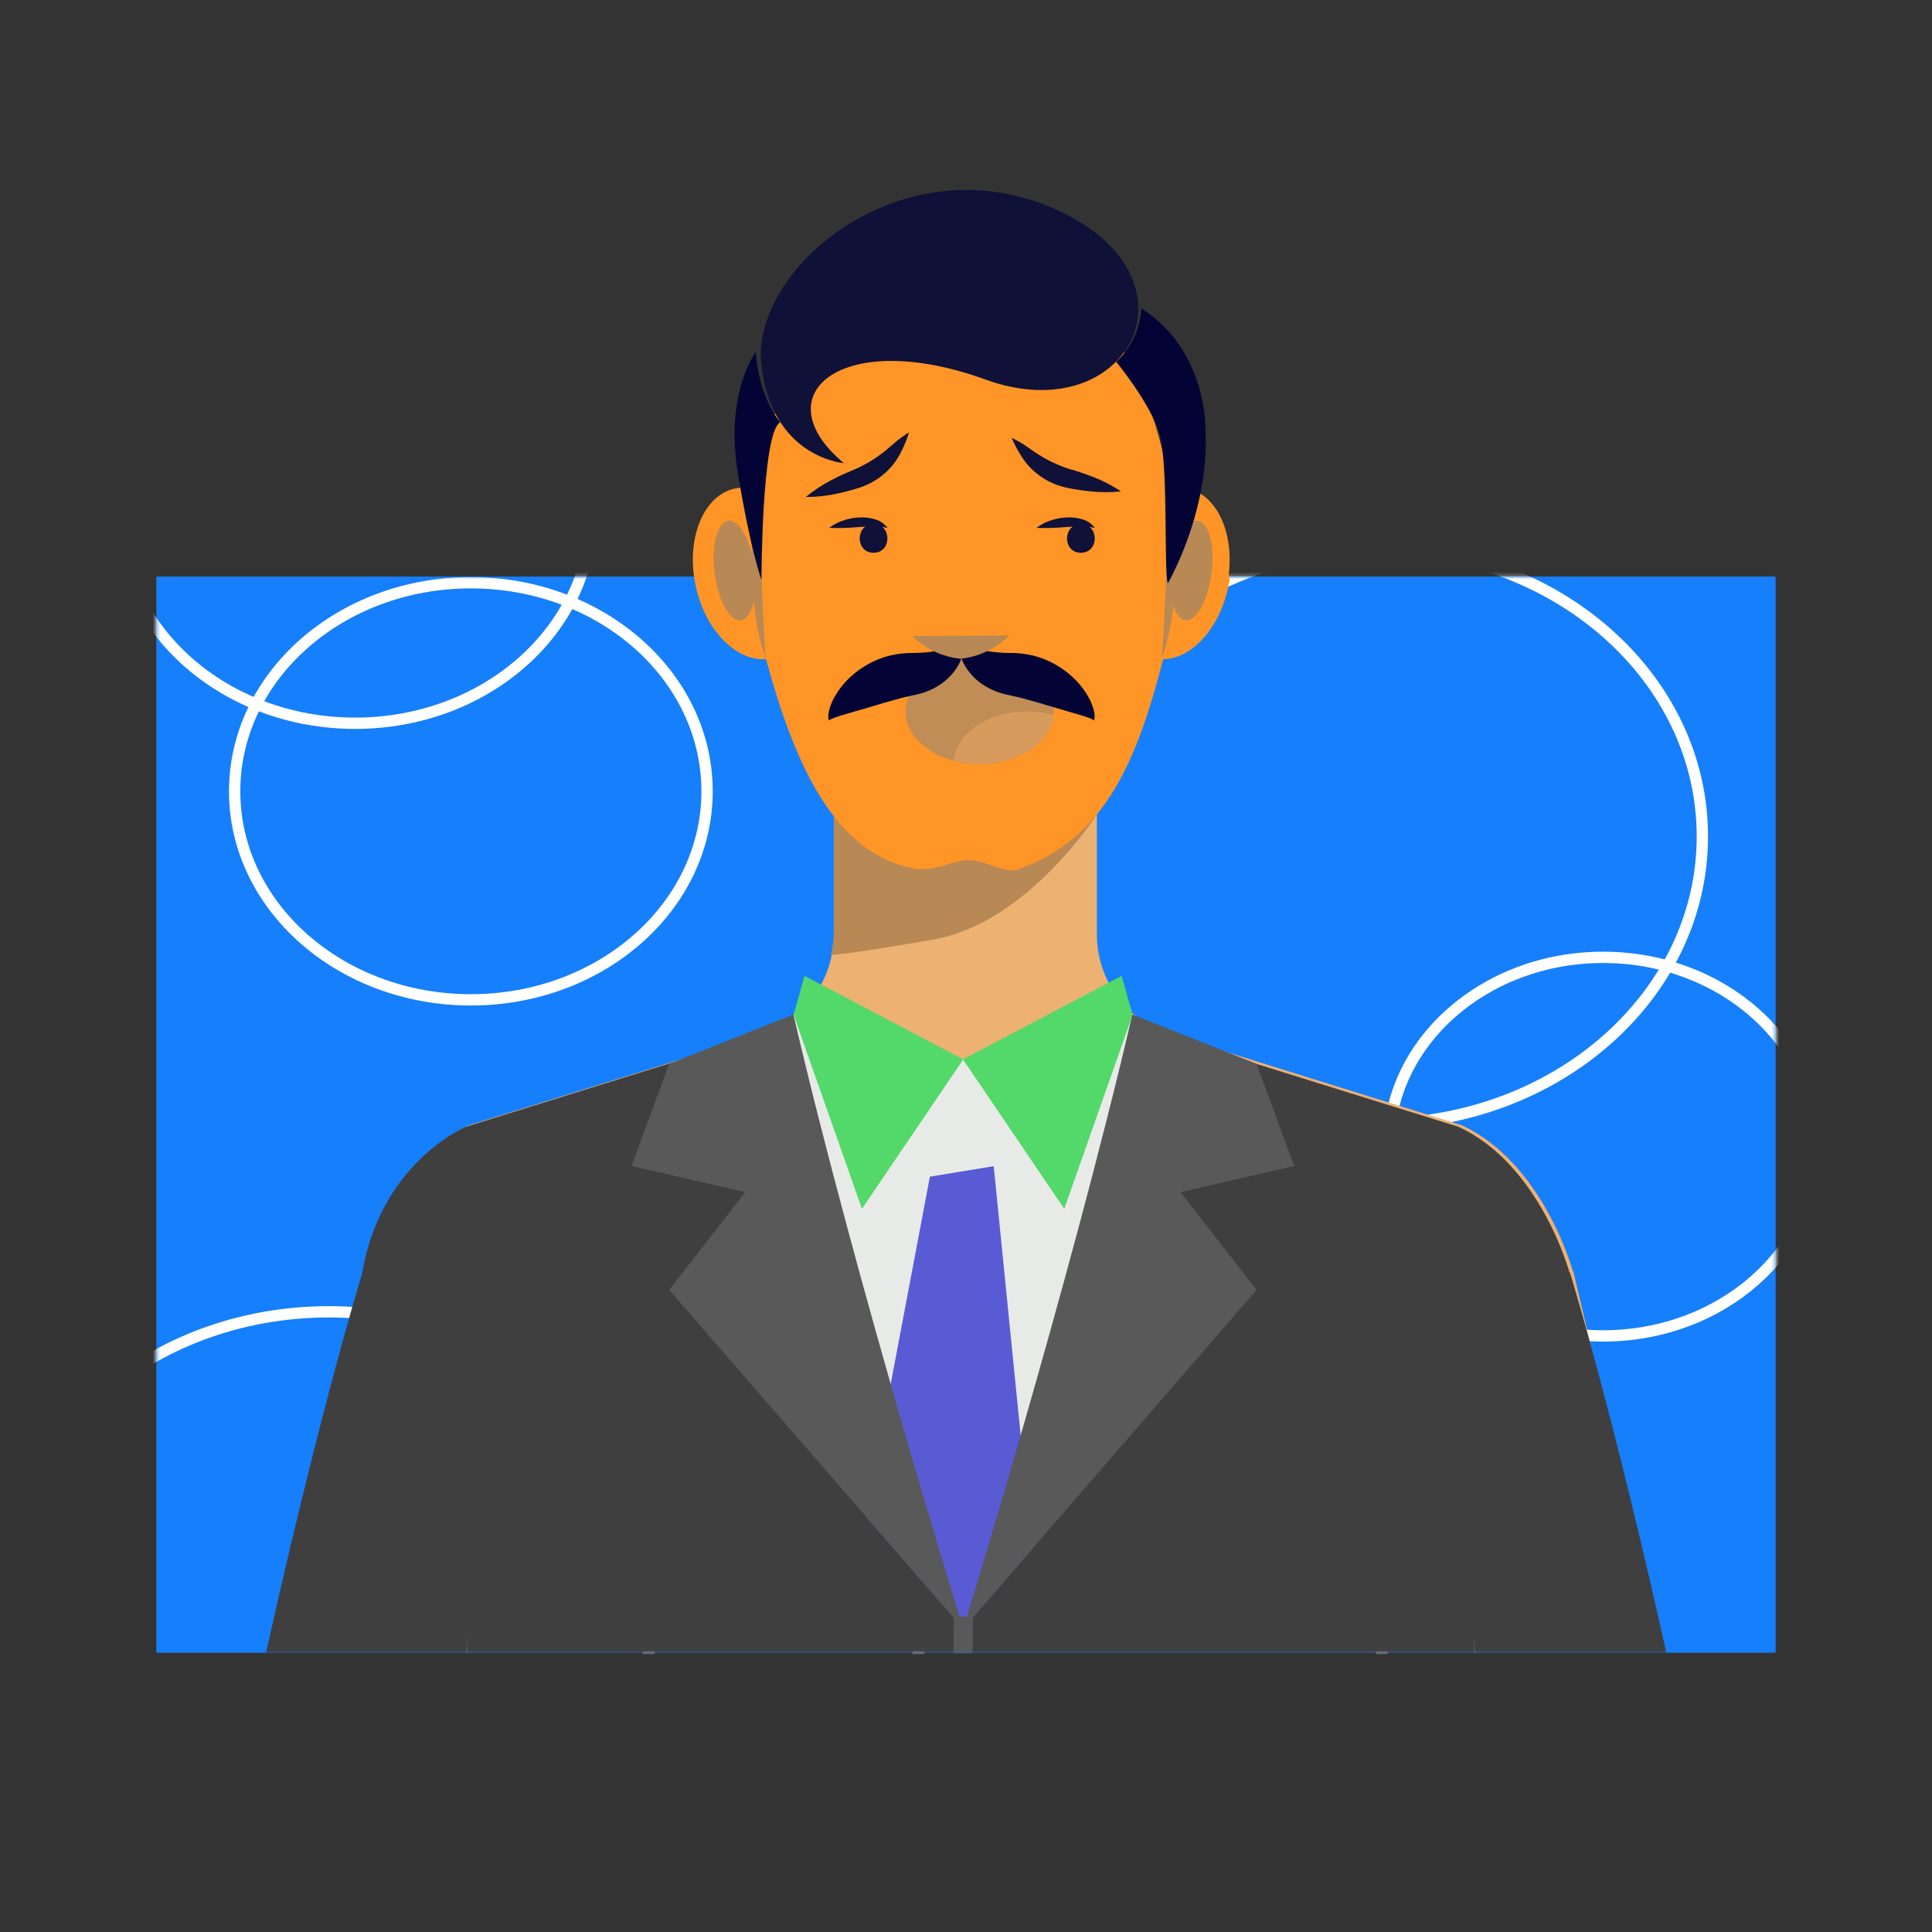 <svg width="512" height="512" viewBox="0 0 512 512" fill="none" xmlns="http://www.w3.org/2000/svg">
<rect x="0" y="0" width="512" height="512" fill="#333333" stroke="none"/>
<path d="M470.56 152.799H41.44V437.984H470.56V152.799Z" fill="#167FFC"/>
<mask id="mask0_304_3" style="mask-type:luminance" maskUnits="userSpaceOnUse" x="41" y="152" width="430" height="286">
<path d="M470.56 152.799H41.44V437.984H470.56V152.799Z" fill="white"/>
</mask>
<g mask="url(#mask0_304_3)">
<path d="M94.106 191.67C128.677 191.67 156.702 166.925 156.702 136.401C156.702 105.877 128.677 81.132 94.106 81.132C59.535 81.132 31.51 105.877 31.51 136.401C31.51 166.925 59.535 191.67 94.106 191.67Z" stroke="white" stroke-width="3" stroke-miterlimit="10"/>
<path d="M124.781 264.969C159.352 264.969 187.377 240.224 187.377 209.7C187.377 179.176 159.352 154.431 124.781 154.431C90.21 154.431 62.185 179.176 62.185 209.7C62.185 240.224 90.21 264.969 124.781 264.969Z" stroke="white" stroke-width="3" stroke-miterlimit="10"/>
<path d="M304.772 504.082C339.343 504.082 367.368 479.337 367.368 448.813C367.368 418.289 339.343 393.544 304.772 393.544C270.201 393.544 242.176 418.289 242.176 448.813C242.176 479.337 270.201 504.082 304.772 504.082Z" stroke="white" stroke-width="3" stroke-miterlimit="10"/>
<path d="M306.813 430.58C330.72 430.58 350.101 413.468 350.101 392.359C350.101 371.25 330.72 354.138 306.813 354.138C282.906 354.138 263.525 371.25 263.525 392.359C263.525 413.468 282.906 430.58 306.813 430.58Z" stroke="white" stroke-width="3" stroke-miterlimit="10"/>
<path d="M364.862 297.847C412.515 297.847 451.145 263.739 451.145 221.664C451.145 179.589 412.515 145.481 364.862 145.481C317.209 145.481 278.579 179.589 278.579 221.664C278.579 263.739 317.209 297.847 364.862 297.847Z" stroke="white" stroke-width="3" stroke-miterlimit="10"/>
<path d="M87.156 500.006C134.809 500.006 173.439 465.898 173.439 423.823C173.439 381.748 134.809 347.64 87.156 347.64C39.503 347.64 0.873 381.748 0.873 423.823C0.873 465.898 39.503 500.006 87.156 500.006Z" stroke="white" stroke-width="3" stroke-miterlimit="10"/>
<path d="M424.836 354.028C456.212 354.028 481.647 331.57 481.647 303.867C481.647 276.164 456.212 253.706 424.836 253.706C393.46 253.706 368.025 276.164 368.025 303.867C368.025 331.57 393.46 354.028 424.836 354.028Z" stroke="white" stroke-width="3" stroke-miterlimit="10"/>
</g>
<path d="M235.612 309.746C235.612 309.746 259.036 325.106 273.874 308.303L255.197 280.754L235.612 309.746Z" fill="#595BD4"/>
<mask id="mask1_304_3" style="mask-type:luminance" maskUnits="userSpaceOnUse" x="41" y="152" width="430" height="286">
<path d="M470.56 152.799H41.44V437.984H470.56V152.799Z" fill="white"/>
</mask>
<g mask="url(#mask1_304_3)">
<path d="M449.246 486.176L451.538 486.036L393.423 482.816L390.613 482.986L390.653 483.586L123.188 480.366L123.228 479.766L121.088 479.636L61.138 485.966C80.148 390.936 96.888 336.826 96.888 336.826C97.948 330.154 100.211 323.729 103.568 317.866C111.948 303.366 124.258 298.206 124.258 298.206L191.878 277.156L201.398 274.196C204.27 273.304 206.978 271.953 209.418 270.196C209.768 269.936 210.108 269.686 210.438 269.416C213.132 267.275 215.408 264.655 217.148 261.686C218.554 259.302 219.592 256.72 220.228 254.026V253.986C220.418 253.211 220.569 252.427 220.678 251.636C220.758 251.106 220.828 250.576 220.868 250.036C220.898 249.776 220.918 249.516 220.928 249.256V249.196C220.948 248.986 220.958 248.766 220.958 248.556C220.968 248.236 220.978 247.916 220.978 247.596V210.316H290.678V247.596C290.673 252.362 291.895 257.05 294.228 261.206C295.662 263.761 297.488 266.076 299.638 268.066C302.677 270.875 306.306 272.969 310.258 274.196L313.738 275.276L387.388 298.206C409.068 308.236 416.798 336.826 416.798 336.826H416.908C416.908 336.826 430.246 391.146 449.246 486.176Z" fill="#EDB172"/>
<path d="M247.418 248.969C272.277 244.636 290.677 215.835 290.677 215.835C290.677 215.835 266.023 213.805 250.605 209.313H220.975V246.595C220.972 248.746 220.72 250.891 220.224 252.984L220.223 253.023C220.223 253.023 222.558 253.302 247.418 248.969Z" fill="#B88855"/>
<path d="M314.964 129.785C313.43 129.485 311.849 129.522 310.331 129.892C304.924 92.567 282.492 64.575 255.628 64.575C228.69 64.575 206.204 92.72 200.877 130.202C199.063 129.573 197.115 129.429 195.228 129.785C186.91 131.438 182.158 142.794 184.614 155.148C186.984 167.07 195.2 175.536 203.248 174.629C211.147 203.887 221.775 226.383 242.147 230.163C247.623 231.18 252.488 227.955 256.845 227.955C261.155 227.955 266.365 231.661 269.974 230.361C291.822 222.496 300.811 203.849 308.252 174.697C315.864 174.607 323.337 166.424 325.579 155.148C328.035 142.794 323.282 131.438 314.964 129.785Z" fill="#FE9526"/>
<path d="M321.41 152.223C322.339 144.952 320.726 138.756 317.808 138.383C314.89 138.01 311.771 143.602 310.842 150.873C309.913 158.143 311.525 164.34 314.444 164.713C317.362 165.086 320.481 159.494 321.41 152.223Z" fill="#B88855"/>
<path d="M196.704 164.711C199.623 164.338 201.235 158.142 200.306 150.871C199.377 143.6 196.258 138.008 193.34 138.381C190.421 138.754 188.809 144.95 189.738 152.221C190.667 159.492 193.786 165.084 196.704 164.711Z" fill="#B88855"/>
<path d="M200.877 130.202C201.264 133.932 201.489 137.641 201.671 141.347L202.147 152.444C202.185 154.292 202.282 156.137 202.352 157.983L202.578 163.518C202.761 167.209 202.947 170.891 203.248 174.629C201.982 171.093 201.098 167.432 200.61 163.708C200.077 160.006 199.746 156.277 199.616 152.538C199.495 148.805 199.499 145.073 199.701 141.346C199.858 137.61 200.251 133.888 200.877 130.202ZM310.646 130.202C311.271 133.888 311.664 137.61 311.822 141.346C312.024 145.073 312.028 148.805 311.906 152.538C311.777 156.277 311.445 160.006 310.913 163.708C310.425 167.432 309.54 171.093 308.275 174.629C308.576 170.891 308.761 167.209 308.945 163.518L309.171 157.983C309.241 156.137 309.338 154.292 309.376 152.444L309.852 141.347C310.034 137.641 310.259 133.932 310.646 130.202Z" fill="#B88855"/>
<path d="M259.962 202.836C270.808 202.836 279.601 196.596 279.601 188.898C279.601 181.2 270.808 174.96 259.962 174.96C249.116 174.96 240.323 181.2 240.323 188.898C240.323 196.596 249.116 202.836 259.962 202.836Z" fill="#C18D56"/>
<path d="M253.057 201.932C255.309 202.533 257.631 202.836 259.962 202.836C270.378 202.836 278.878 197.076 279.536 189.801C277.284 189.201 274.963 188.897 272.632 188.898C262.215 188.898 253.716 194.658 253.057 201.932Z" fill="#D79C5D"/>
<path d="M255.718 170.294C255.876 171.381 255.813 172.488 255.534 173.549C255.275 174.621 254.87 175.652 254.329 176.612C253.201 178.575 251.653 180.263 249.795 181.555C247.935 182.85 245.849 183.785 243.645 184.313C243.106 184.447 242.561 184.558 242.014 184.67C241.655 184.77 241.335 184.834 240.995 184.913C240.328 185.019 239.64 185.262 238.955 185.394C236.205 186.136 233.283 186.987 230.154 187.934C228.566 188.374 226.96 188.878 225.265 189.368C224.821 189.477 224.413 189.617 223.98 189.745C223.526 189.863 223.12 190.01 222.669 190.143C222.207 190.282 221.811 190.428 221.332 190.596C221.119 190.672 220.901 190.763 220.668 190.871C220.44 190.986 220.225 191.126 220.027 191.289C219.921 191.024 219.863 190.741 219.858 190.455C219.857 190.181 219.864 189.885 219.888 189.583C219.965 189.035 220.088 188.494 220.254 187.967C220.572 186.945 220.997 185.959 221.522 185.026C222.535 183.225 223.805 181.581 225.292 180.145C228.297 177.229 232.009 175.145 236.063 174.097C237.122 173.835 238.197 173.648 239.282 173.535C239.828 173.49 240.393 173.431 240.919 173.407C241.258 173.397 241.599 173.385 241.945 173.396C243.323 173.404 244.701 173.337 246.072 173.198C249.446 172.872 252.724 171.885 255.718 170.294Z" fill="#030435"/>
<path d="M254.581 170.294C257.575 171.886 260.853 172.872 264.227 173.198C265.598 173.337 266.975 173.404 268.353 173.396C268.7 173.385 269.041 173.397 269.379 173.407C269.905 173.431 270.471 173.49 271.017 173.535C272.101 173.648 273.177 173.836 274.236 174.097C278.29 175.145 282.002 177.229 285.007 180.145C286.494 181.581 287.763 183.225 288.777 185.026C289.302 185.959 289.727 186.945 290.045 187.967C290.211 188.494 290.334 189.035 290.411 189.583C290.435 189.885 290.442 190.181 290.441 190.456C290.436 190.741 290.378 191.024 290.271 191.289C290.074 191.126 289.859 190.986 289.63 190.871C289.397 190.763 289.179 190.672 288.966 190.596C288.488 190.428 288.092 190.282 287.629 190.143C287.179 190.01 286.773 189.863 286.318 189.745C285.885 189.617 285.478 189.477 285.034 189.368C283.339 188.878 281.732 188.374 280.145 187.934C277.016 186.987 274.094 186.136 271.343 185.394C270.659 185.262 269.971 185.019 269.304 184.913C268.964 184.834 268.644 184.77 268.284 184.67C267.738 184.558 267.192 184.447 266.653 184.313C264.45 183.785 262.364 182.85 260.504 181.555C258.646 180.263 257.098 178.575 255.97 176.613C255.429 175.652 255.024 174.621 254.765 173.549C254.486 172.488 254.423 171.381 254.581 170.294Z" fill="#030435"/>
<path d="M267.805 168.727C264.351 172.227 259.785 174.413 254.893 174.91C255.045 174.935 255.197 174.948 255.349 174.961H254.437C254.589 174.948 254.741 174.935 254.893 174.91C250.081 174.43 245.581 172.309 242.147 168.904L267.805 168.727Z" fill="#B88855"/>
<path d="M452.268 489.366H59.728L60.288 486.386C79.298 391.356 96.038 337.246 96.038 337.246C97.185 330.024 99.743 323.099 103.568 316.866C111.908 303.446 123.408 298.626 123.408 298.626L178.478 281.486L200.538 274.616L213.078 293.376L218.148 300.966L225.428 311.866L229.768 318.356L241.798 336.356L253.728 354.206L266.098 336.516L279.758 316.986L286.728 307.026L292.938 298.156L299.828 288.296L309.398 274.616L333.018 281.966L386.538 298.626C408.218 308.666 415.938 337.246 415.938 337.246H416.058C416.058 337.246 432.638 390.846 451.538 485.036C451.628 485.486 451.718 485.936 451.808 486.386L452.268 489.366Z" fill="#3F3F3F"/>
<path d="M210.257 268.857L221.482 366.522L255.268 431.589L299.115 341.89L300.086 268.857L255.197 280.754L210.257 268.857Z" fill="#E8EAE8"/>
<path d="M246.435 311.827L229.421 401.819L255.268 431.589L273.507 410.53L263.344 309.048L246.435 311.827Z" fill="#595BD4"/>
<path d="M213.211 258.607L210.302 268.897L228.423 320.35L255.268 280.754L213.211 258.607Z" fill="#53D86A"/>
<path d="M297.254 258.607L300.162 268.897L282.042 320.35L255.197 280.754L297.254 258.607Z" fill="#53D86A"/>
<path d="M210.257 268.857L177.34 281.933L167.38 308.997L197.485 315.937L177.34 341.832L255.268 431.589C255.268 431.589 227.286 341.839 210.257 268.857ZM300.086 268.857L333.004 281.933L342.963 308.997L312.858 315.937L333.004 341.832L255.268 431.589C255.268 431.589 283.057 341.839 300.086 268.857Z" fill="#595959"/>
<path d="M123.868 433.716L123.573 489.576L118.523 489.156L123.868 433.716Z" fill="#595959"/>
<path d="M390.608 433.716L395.955 489.172L390.901 489.56L390.608 433.716Z" fill="#595959"/>
<path d="M257.403 489.384L252.334 489.349L252.755 428.444H257.824L257.403 489.384Z" fill="#595959"/>
<path d="M207.092 112.22C207.092 112.22 201.357 105.669 200.656 93.564C200.656 93.564 192.356 104.5 195.904 125.79C199.451 147.08 202.151 153.995 202.151 153.995C202.151 153.995 202.173 115.264 207.092 112.22ZM296.152 96.221C296.152 96.221 305.25 107.222 307.641 115.38C310.032 123.539 308.744 151.127 309.826 154.95C309.826 154.95 321.251 135.606 319.769 113.153C319.769 113.153 319.905 92.9 302.799 82.052C302.542 87.468 300.152 92.562 296.152 96.221Z" fill="#030435"/>
</g>
<path d="M314.611 129.441C313.077 129.142 311.496 129.179 309.978 129.549C304.571 92.224 282.139 64.232 255.275 64.232C228.337 64.232 205.851 92.377 200.524 129.858C198.71 129.23 196.763 129.086 194.875 129.441C186.557 131.095 181.805 142.451 184.261 154.805C186.631 166.727 194.847 175.192 202.895 174.286C210.794 203.544 221.422 226.04 241.794 229.82C247.27 230.836 252.135 227.612 256.492 227.612C260.802 227.612 266.012 231.317 269.621 230.018C291.469 222.153 300.458 203.506 307.899 174.354C315.511 174.264 322.984 166.081 325.226 154.805C327.682 142.451 322.929 131.095 314.611 129.441Z" fill="#FE9526"/>
<path d="M213.563 131.705C215.758 129.886 218.15 128.32 220.696 127.037C221.932 126.391 223.189 125.803 224.459 125.25L226.326 124.465C226.896 124.233 227.456 123.978 228.005 123.701C230.237 122.601 232.346 121.264 234.293 119.714C234.797 119.321 235.285 118.904 235.781 118.479C236.293 118.021 236.834 117.551 237.377 117.102C238.487 116.177 239.663 115.335 240.896 114.582C240.48 115.966 239.963 117.317 239.349 118.624C239.046 119.268 238.746 119.895 238.408 120.527C238.049 121.19 237.645 121.829 237.201 122.439C235.385 124.915 232.993 126.911 230.231 128.253C229.534 128.574 228.831 128.884 228.106 129.135C227.357 129.385 226.765 129.569 226.077 129.764C224.746 130.145 223.402 130.489 222.036 130.775C219.256 131.402 216.413 131.714 213.563 131.705ZM297.07 130.212C294.236 130.519 291.376 130.505 288.545 130.172C287.157 130.03 285.785 129.827 284.421 129.588C283.717 129.465 283.109 129.344 282.337 129.173C281.59 129 280.859 128.765 280.132 128.518C277.246 127.471 274.658 125.736 272.594 123.462C272.088 122.902 271.62 122.309 271.193 121.687C270.791 121.094 270.428 120.502 270.06 119.893C269.312 118.657 268.657 117.367 268.099 116.035C269.404 116.654 270.661 117.369 271.861 118.174C272.449 118.564 273.035 118.974 273.592 119.376C274.131 119.747 274.66 120.111 275.201 120.449C277.3 121.788 279.536 122.897 281.872 123.759C282.446 123.976 283.029 124.171 283.62 124.343L285.56 124.929C286.88 125.346 288.192 125.8 289.488 126.314C292.154 127.325 294.697 128.632 297.07 130.212Z" fill="#101138"/>
<path d="M321.057 151.878C321.986 144.607 320.374 138.411 317.455 138.038C314.537 137.665 311.418 143.257 310.489 150.528C309.56 157.799 311.172 163.995 314.091 164.368C317.009 164.741 320.128 159.149 321.057 151.878Z" fill="#B88855"/>
<path d="M196.351 164.368C199.27 163.995 200.882 157.799 199.953 150.528C199.024 143.257 195.905 137.665 192.987 138.038C190.068 138.411 188.456 144.607 189.385 151.878C190.314 159.149 193.433 164.741 196.351 164.368Z" fill="#B88855"/>
<path d="M200.524 129.858C200.911 133.589 201.136 137.298 201.318 141.004L201.794 152.1C201.832 153.949 201.929 155.794 201.999 157.639L202.225 163.175C202.409 166.866 202.594 170.547 202.895 174.286C201.63 170.75 200.745 167.089 200.257 163.365C199.725 159.662 199.393 155.934 199.264 152.195C199.142 148.462 199.146 144.73 199.348 141.003C199.505 137.267 199.898 133.545 200.524 129.858ZM310.293 129.858C310.918 133.545 311.311 137.267 311.469 141.003C311.671 144.73 311.675 148.462 311.554 152.195C311.424 155.934 311.092 159.662 310.56 163.365C310.072 167.089 309.187 170.75 307.922 174.286C308.223 170.547 308.409 166.866 308.592 163.175L308.818 157.639C308.888 155.794 308.985 153.949 309.023 152.1L309.499 141.004C309.681 137.298 309.906 133.589 310.293 129.858Z" fill="#B88855"/>
<path d="M219.738 139.9C220.841 139.048 222.081 138.392 223.406 137.959C224.713 137.508 226.075 137.234 227.455 137.144C228.869 137.026 230.293 137.164 231.659 137.552C233.076 137.903 234.328 138.732 235.204 139.9C233.939 139.627 232.646 139.5 231.351 139.52C230.119 139.504 228.876 139.591 227.62 139.672C225 139.916 222.368 139.993 219.738 139.9Z" fill="#101138"/>
<path d="M231.502 146.489C236.394 146.489 236.402 138.887 231.502 138.887C226.611 138.887 226.603 146.489 231.502 146.489ZM274.685 139.9C275.788 139.048 277.028 138.392 278.353 137.959C279.66 137.508 281.022 137.234 282.402 137.144C283.816 137.026 285.241 137.164 286.606 137.552C288.023 137.903 289.276 138.732 290.152 139.9C288.886 139.627 287.593 139.5 286.298 139.52C285.066 139.504 283.824 139.591 282.567 139.672C279.947 139.916 277.315 139.993 274.685 139.9Z" fill="#101138"/>
<path d="M286.45 146.489C291.341 146.489 291.349 138.887 286.45 138.887C281.558 138.887 281.55 146.489 286.45 146.489Z" fill="#101138"/>
<path d="M259.609 202.493C270.455 202.493 279.248 196.253 279.248 188.555C279.248 180.857 270.455 174.617 259.609 174.617C248.763 174.617 239.97 180.857 239.97 188.555C239.97 196.253 248.763 202.493 259.609 202.493Z" fill="#C18D56"/>
<path d="M252.704 201.589C254.956 202.19 257.278 202.493 259.609 202.492C270.026 202.492 278.525 196.733 279.183 189.458C276.931 188.858 274.61 188.554 272.279 188.555C261.862 188.555 253.363 194.315 252.704 201.589Z" fill="#D79C5D"/>
<path d="M255.365 169.951C255.523 171.038 255.46 172.145 255.181 173.206C254.922 174.278 254.517 175.308 253.976 176.269C252.848 178.231 251.3 179.919 249.442 181.212C247.582 182.507 245.496 183.442 243.292 183.97C242.753 184.104 242.208 184.215 241.661 184.327C241.302 184.426 240.982 184.491 240.642 184.569C239.975 184.676 239.287 184.919 238.603 185.051C235.852 185.793 232.93 186.644 229.801 187.591C228.213 188.03 226.607 188.535 224.912 189.025C224.468 189.134 224.06 189.274 223.628 189.402C223.173 189.52 222.767 189.667 222.317 189.8C221.854 189.939 221.458 190.084 220.979 190.253C220.767 190.329 220.549 190.42 220.315 190.528C220.087 190.643 219.872 190.783 219.674 190.946C219.568 190.68 219.51 190.398 219.505 190.112C219.504 189.838 219.511 189.542 219.535 189.24C219.612 188.692 219.735 188.151 219.901 187.623C220.219 186.601 220.644 185.616 221.169 184.683C222.182 182.882 223.452 181.238 224.939 179.802C227.944 176.886 231.656 174.802 235.71 173.754C236.769 173.492 237.844 173.305 238.929 173.191C239.475 173.147 240.041 173.088 240.566 173.064C240.905 173.054 241.246 173.042 241.592 173.053C242.97 173.061 244.348 172.994 245.719 172.855C249.093 172.529 252.371 171.542 255.365 169.951Z" fill="#030435"/>
<path d="M254.228 169.951C257.222 171.542 260.5 172.529 263.874 172.854C265.245 172.994 266.623 173.061 268.001 173.053C268.347 173.042 268.688 173.054 269.027 173.064C269.552 173.088 270.118 173.147 270.664 173.191C271.748 173.305 272.824 173.492 273.883 173.754C277.937 174.802 281.649 176.886 284.654 179.802C286.141 181.238 287.41 182.882 288.424 184.683C288.949 185.616 289.374 186.601 289.692 187.623C289.858 188.151 289.981 188.692 290.058 189.24C290.082 189.542 290.089 189.838 290.088 190.112C290.083 190.398 290.025 190.68 289.918 190.945C289.721 190.783 289.506 190.643 289.278 190.528C289.044 190.42 288.826 190.329 288.613 190.253C288.135 190.084 287.739 189.939 287.277 189.799C286.826 189.667 286.42 189.52 285.966 189.402C285.532 189.274 285.125 189.134 284.681 189.025C282.986 188.535 281.38 188.03 279.792 187.591C276.663 186.644 273.741 185.793 270.99 185.051C270.306 184.919 269.618 184.676 268.951 184.569C268.611 184.49 268.291 184.426 267.931 184.327C267.385 184.215 266.84 184.104 266.301 183.97C264.097 183.442 262.011 182.507 260.151 181.212C258.293 179.919 256.745 178.231 255.617 176.269C255.076 175.308 254.671 174.278 254.412 173.206C254.133 172.145 254.07 171.038 254.228 169.951Z" fill="#030435"/>
<path d="M267.452 168.383C263.998 171.883 259.432 174.07 254.54 174.567C254.692 174.592 254.844 174.605 254.997 174.617H254.084C254.236 174.605 254.388 174.592 254.54 174.567C249.728 174.087 245.228 171.966 241.794 168.561L267.452 168.383Z" fill="#B88855"/>
<path d="M206.739 111.877C206.739 111.877 201.004 105.326 200.303 93.221C200.303 93.221 192.003 104.157 195.551 125.447C199.098 146.737 201.798 153.652 201.798 153.652C201.798 153.652 201.82 114.921 206.739 111.877ZM295.799 95.878C295.799 95.878 304.897 106.879 307.288 115.037C309.679 123.195 308.391 150.784 309.473 154.606C309.473 154.606 320.898 135.263 319.416 112.81C319.416 112.81 319.552 92.557 302.446 81.709C302.189 87.125 299.799 92.218 295.799 95.878Z" fill="#030435"/>
<path d="M223.647 122.739C223.647 122.739 204.345 121.347 201.724 96.327C199.102 71.307 238.892 37.423 279.564 55.392C320.236 73.361 299.233 114.396 261.136 100.571C223.04 86.745 201.844 104.633 223.647 122.739Z" fill="#101138"/>
</svg>
